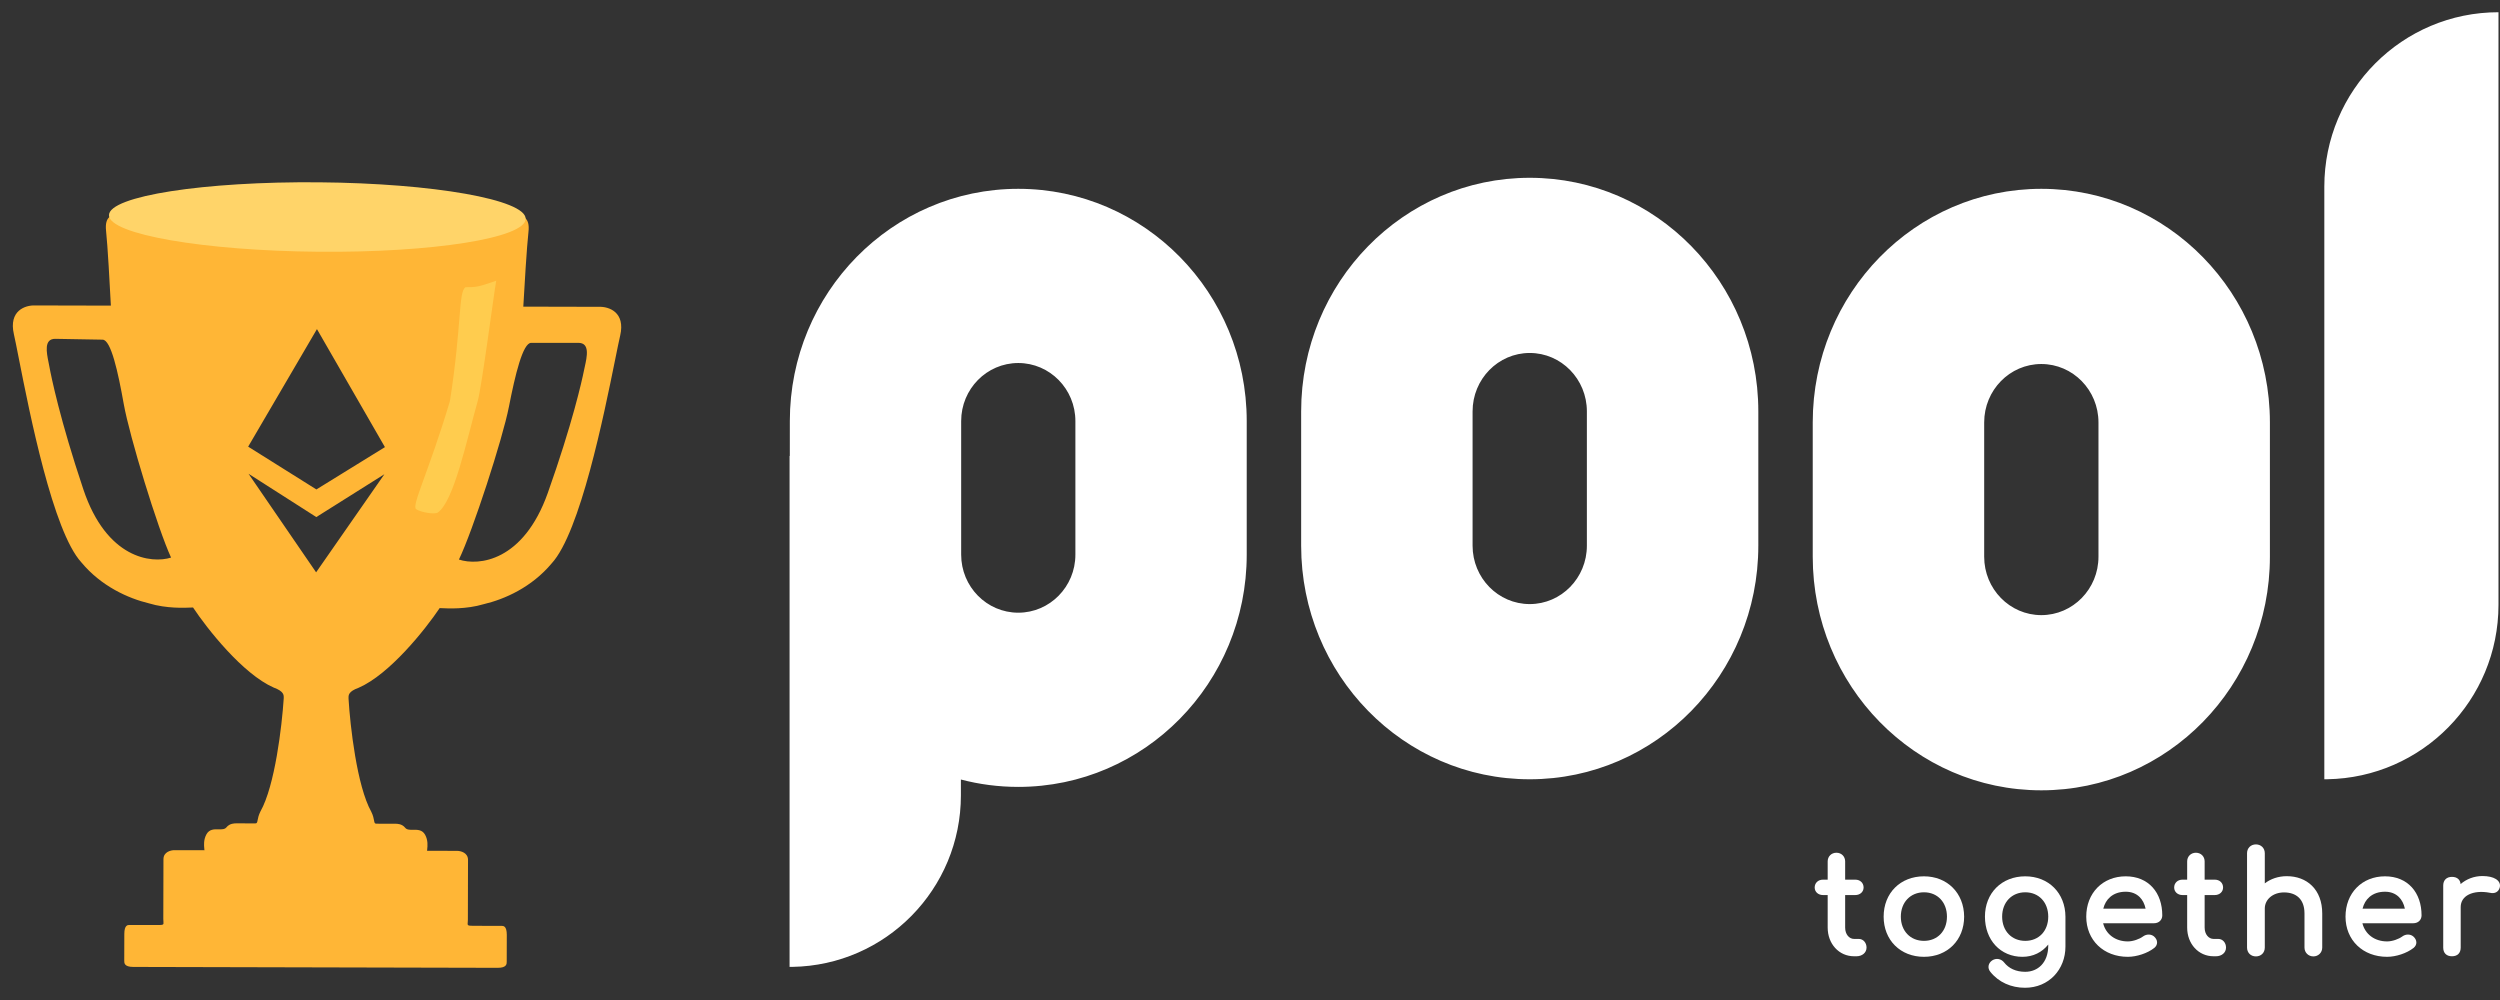 <svg width="180" height="72" viewBox="0 0 180 72" fill="none" xmlns="http://www.w3.org/2000/svg">
<rect x="0" y="0" width="180" height="72" fill="#333333" stroke="none"/>
<path fill-rule="evenodd" clip-rule="evenodd" d="M7.636 16.611C7.524 15.575 8.071 15.461 8.358 15.534C8.358 15.534 13.114 17.554 22.611 17.72C32.108 17.885 37.334 15.604 37.334 15.604C37.622 15.533 38.168 15.65 38.051 16.685C37.933 17.72 37.753 20.712 37.678 22.078L43.144 22.091C43.815 22.069 45.056 22.456 44.649 24.18C44.566 24.531 44.445 25.132 44.289 25.903C43.486 29.868 41.771 38.343 39.718 40.566C38.276 42.288 36.332 43.147 34.821 43.502C33.562 43.877 32.249 43.811 31.795 43.788L31.795 43.788C31.73 43.785 31.683 43.782 31.656 43.782C30.645 45.29 28.063 48.549 25.816 49.522C25.084 49.786 25.09 50.052 25.095 50.261C25.095 50.278 25.095 50.295 25.095 50.311C25.21 52.253 25.698 56.598 26.73 58.442C26.866 58.717 26.905 58.926 26.931 59.07C26.96 59.227 26.974 59.305 27.087 59.306L28.453 59.309C28.597 59.309 28.942 59.31 29.172 59.598C29.294 59.752 29.51 59.749 29.744 59.745C30.057 59.74 30.404 59.734 30.609 60.105C30.828 60.502 30.783 60.927 30.759 61.145C30.754 61.193 30.75 61.231 30.75 61.256L32.908 61.262C33.171 61.262 33.698 61.393 33.697 61.911L33.687 66.226C33.686 66.305 33.681 66.369 33.676 66.421C33.655 66.657 33.655 66.657 34.261 66.659L36.131 66.663C36.251 66.664 36.49 66.679 36.489 67.311L36.484 69.253C36.484 69.397 36.483 69.685 35.836 69.683L9.592 69.619C8.945 69.618 8.946 69.33 8.946 69.186L8.951 67.244C8.952 66.611 9.192 66.598 9.312 66.598L11.182 66.602C11.787 66.604 11.787 66.604 11.768 66.368L11.768 66.368L11.768 66.368C11.764 66.315 11.758 66.251 11.758 66.172L11.769 61.857C11.77 61.339 12.298 61.211 12.562 61.212L14.719 61.217C14.719 61.191 14.715 61.154 14.71 61.106C14.688 60.887 14.644 60.463 14.866 60.067C15.072 59.697 15.42 59.704 15.733 59.711C15.967 59.716 16.182 59.72 16.305 59.567C16.536 59.28 16.881 59.281 17.025 59.281L18.392 59.284C18.504 59.285 18.519 59.206 18.549 59.049C18.576 58.906 18.615 58.697 18.753 58.422C19.794 56.584 20.303 52.241 20.427 50.3C20.427 50.283 20.428 50.267 20.428 50.25L20.428 50.25C20.434 50.041 20.441 49.775 19.71 49.507C17.469 48.523 14.902 45.252 13.899 43.739C13.872 43.739 13.825 43.741 13.76 43.744L13.76 43.744L13.759 43.744L13.759 43.744C13.305 43.765 11.992 43.824 10.735 43.444C9.226 43.08 7.286 42.213 5.852 40.483C3.81 38.25 2.136 29.767 1.353 25.798C1.201 25.026 1.083 24.425 1.002 24.074C0.603 22.347 1.846 21.966 2.517 21.992L7.983 22.005C7.914 20.639 7.749 17.646 7.636 16.611ZM3.989 24.396C3.149 24.382 3.348 25.365 3.5 26.113C3.52 26.21 3.539 26.303 3.554 26.389C3.691 27.142 4.327 30.244 6.001 35.234C7.674 40.225 10.909 40.588 12.317 40.146C11.353 38.062 9.319 31.391 8.909 29.083C8.499 26.776 7.989 24.466 7.389 24.456L3.989 24.396ZM42.103 26.41C42.268 25.664 42.484 24.685 41.644 24.685L38.243 24.685C37.643 24.685 37.093 26.985 36.643 29.285C36.193 31.586 34.043 38.22 33.043 40.287C34.443 40.753 37.683 40.447 39.443 35.486C41.203 30.526 41.894 27.435 42.044 26.685C42.061 26.599 42.081 26.506 42.103 26.41L42.103 26.41ZM27.676 34.144L22.774 37.229L17.893 34.11L22.759 41.206L22.759 41.208L22.76 41.207L22.761 41.208L22.761 41.206L27.676 34.144ZM22.822 23.698L22.822 23.694L22.82 23.696L22.819 23.694L22.819 23.698L17.868 32.159L22.779 35.239L22.779 35.24L22.781 35.239L22.782 35.24L22.782 35.239L27.715 32.193L22.822 23.698Z" fill="#FFB636"/>
<path d="M37.848 15.756C37.836 17.137 31.155 18.198 22.925 18.126C14.696 18.054 7.834 16.873 7.846 15.492C7.858 14.111 14.739 13.054 22.969 13.126C31.199 13.197 37.86 14.375 37.848 15.756Z" fill="#FFD469"/>
<path d="M33.529 20.678C34.264 20.678 34.395 20.678 35.728 20.212C35.563 21.099 34.694 27.823 34.395 28.878C33.597 31.698 32.697 36.056 31.529 36.898C31.307 37.058 30.329 36.898 29.965 36.663C29.601 36.429 30.862 34.011 32.395 28.878C33.262 23.345 32.995 20.945 33.529 20.678Z" fill="#FFCC4E"/>
<path d="M73.316 13.595C82.4 13.595 89.764 21.082 89.764 30.318V39.934C89.764 49.169 82.4 56.657 73.316 56.657C71.889 56.657 70.505 56.472 69.184 56.125L69.185 57.26C69.185 64.016 63.772 69.506 57.053 69.615L56.849 69.617V32.827L56.867 32.826L56.868 30.318C56.868 21.082 64.232 13.595 73.316 13.595ZM146.975 13.595C156.064 13.595 163.433 21.125 163.433 30.414V40.084C163.433 49.373 156.064 56.903 146.975 56.903C137.886 56.903 130.517 49.373 130.517 40.084V30.414C130.517 21.125 137.886 13.595 146.975 13.595ZM110.141 12.801C119.23 12.801 126.599 20.331 126.599 29.619V39.29C126.599 48.578 119.23 56.108 110.141 56.108C101.051 56.108 93.683 48.578 93.683 39.29V29.619C93.683 20.331 101.051 12.801 110.141 12.801ZM179.891 0.881V43.547C179.891 50.415 174.388 55.995 167.559 56.106L167.351 56.108V13.442C167.351 6.505 172.966 0.881 179.891 0.881ZM146.975 26.209C144.703 26.209 142.861 28.091 142.861 30.414V40.084C142.861 42.406 144.703 44.289 146.975 44.289C149.247 44.289 151.09 42.406 151.09 40.084V30.414C151.09 28.091 149.247 26.209 146.975 26.209ZM73.316 26.137C71.045 26.137 69.204 28.009 69.204 30.318V39.934C69.204 42.243 71.045 44.114 73.316 44.114C75.587 44.114 77.428 42.243 77.428 39.934V30.318C77.428 28.009 75.587 26.137 73.316 26.137ZM110.141 25.414C107.868 25.414 106.026 27.297 106.026 29.619V39.29C106.026 41.612 107.868 43.494 110.141 43.494C112.413 43.494 114.255 41.612 114.255 39.29V29.619C114.255 27.297 112.413 25.414 110.141 25.414Z" fill="white"/>
<path d="M133.832 67.602H133.49C133.15 67.602 132.851 67.283 132.851 66.787V64.444H133.581C133.92 64.444 134.179 64.219 134.179 63.9C134.179 63.738 134.119 63.594 134.009 63.492C133.899 63.389 133.749 63.335 133.581 63.335H132.851V62.021C132.851 61.663 132.583 61.397 132.222 61.397C131.861 61.397 131.593 61.663 131.593 62.021V63.335H131.256C131.088 63.335 130.937 63.389 130.828 63.492C130.718 63.594 130.657 63.738 130.657 63.9C130.657 64.219 130.916 64.444 131.256 64.444H131.593V66.787C131.593 67.954 132.403 68.851 133.49 68.851H133.671C134.062 68.851 134.391 68.604 134.391 68.226C134.391 67.884 134.159 67.602 133.832 67.602Z" fill="white"/>
<path fill-rule="evenodd" clip-rule="evenodd" d="M141.418 65.998L141.418 65.997C141.408 64.302 140.206 63.095 138.525 63.095C137.68 63.095 136.952 63.394 136.436 63.91C135.92 64.427 135.622 65.154 135.622 65.998C135.622 66.837 135.92 67.562 136.436 68.077C136.952 68.592 137.68 68.891 138.525 68.891C139.366 68.891 140.091 68.592 140.606 68.077C141.12 67.562 141.418 66.837 141.418 65.998ZM138.525 64.245C139.016 64.245 139.427 64.426 139.717 64.732C140.007 65.038 140.181 65.476 140.181 65.998C140.181 66.52 140.007 66.955 139.717 67.259C139.428 67.562 139.016 67.742 138.525 67.742C138.034 67.742 137.62 67.562 137.328 67.258C137.036 66.954 136.86 66.519 136.86 65.998C136.86 64.962 137.555 64.245 138.525 64.245Z" fill="white"/>
<path fill-rule="evenodd" clip-rule="evenodd" d="M145.799 71.119C144.809 71.119 143.906 70.725 143.306 69.973C143.194 69.838 143.152 69.679 143.179 69.527C143.206 69.377 143.298 69.244 143.434 69.152L143.435 69.151C143.736 68.952 144.101 69.042 144.298 69.299C144.634 69.724 145.148 69.97 145.819 69.97C146.27 69.97 146.682 69.805 146.981 69.492C147.279 69.179 147.474 68.709 147.474 68.086V68.007C147.03 68.564 146.383 68.891 145.618 68.891C144.829 68.891 144.151 68.59 143.671 68.074C143.192 67.558 142.916 66.835 142.916 65.998C142.916 65.154 143.214 64.427 143.73 63.91C144.246 63.394 144.973 63.095 145.819 63.095C147.5 63.095 148.702 64.302 148.712 65.997L148.712 65.998L148.712 68.156C148.712 69.798 147.525 71.119 145.799 71.119ZM145.819 67.742C145.328 67.742 144.914 67.562 144.622 67.258C144.33 66.954 144.154 66.519 144.154 65.998C144.154 64.962 144.848 64.245 145.819 64.245C146.309 64.245 146.721 64.426 147.01 64.732C147.3 65.038 147.474 65.476 147.474 65.998C147.474 66.52 147.3 66.955 147.011 67.259C146.721 67.562 146.31 67.742 145.819 67.742Z" fill="white"/>
<path fill-rule="evenodd" clip-rule="evenodd" d="M155.085 67.42C154.863 67.24 154.537 67.247 154.295 67.427C154.044 67.612 153.587 67.782 153.203 67.782C152.291 67.782 151.617 67.25 151.425 66.473H155.095C155.259 66.473 155.407 66.418 155.515 66.316C155.624 66.213 155.684 66.07 155.684 65.908C155.684 65.095 155.443 64.391 154.987 63.889C154.531 63.385 153.869 63.095 153.052 63.095C152.226 63.095 151.513 63.395 151.007 63.911C150.502 64.428 150.21 65.155 150.21 65.998C150.21 66.839 150.518 67.564 151.051 68.079C151.584 68.593 152.334 68.891 153.203 68.891C153.843 68.891 154.626 68.633 155.103 68.254C155.24 68.148 155.315 68.002 155.31 67.844C155.305 67.688 155.223 67.54 155.087 67.422L155.085 67.42ZM153.052 64.204C153.475 64.204 153.807 64.346 154.049 64.581C154.263 64.79 154.411 65.078 154.483 65.424H151.436C151.522 65.078 151.691 64.79 151.932 64.582C152.206 64.346 152.581 64.204 153.052 64.204Z" fill="white"/>
<path d="M159.715 67.602H159.373C159.033 67.602 158.734 67.283 158.734 66.787V64.444H159.463C159.803 64.444 160.062 64.219 160.062 63.9C160.062 63.738 160.002 63.594 159.892 63.492C159.782 63.389 159.631 63.335 159.463 63.335H158.734V62.021C158.734 61.663 158.466 61.397 158.105 61.397C157.744 61.397 157.476 61.663 157.476 62.021V63.335H157.139C156.971 63.335 156.82 63.389 156.711 63.492C156.6 63.594 156.54 63.738 156.54 63.9C156.54 64.219 156.799 64.444 157.139 64.444H157.476V66.787C157.476 67.954 158.286 68.851 159.373 68.851H159.554C159.945 68.851 160.274 68.604 160.274 68.226C160.274 67.884 160.041 67.602 159.715 67.602Z" fill="white"/>
<path d="M164.65 63.085C164.042 63.085 163.491 63.274 163.065 63.603V61.432C163.065 61.252 163.001 61.092 162.884 60.976C162.768 60.861 162.607 60.797 162.426 60.797C162.245 60.797 162.083 60.861 161.967 60.976C161.851 61.092 161.787 61.252 161.787 61.432V68.226C161.787 68.406 161.851 68.566 161.967 68.682C162.083 68.797 162.245 68.861 162.426 68.861C162.607 68.861 162.768 68.797 162.884 68.682C163.001 68.566 163.065 68.406 163.065 68.226V65.409C163.065 64.766 163.643 64.254 164.448 64.254C164.884 64.254 165.249 64.375 165.505 64.616C165.76 64.856 165.923 65.229 165.923 65.768V68.226C165.923 68.585 166.2 68.861 166.562 68.861C166.923 68.861 167.201 68.585 167.201 68.226V65.768C167.201 64.912 166.93 64.239 166.468 63.779C166.007 63.32 165.367 63.085 164.65 63.085Z" fill="white"/>
<path fill-rule="evenodd" clip-rule="evenodd" d="M173.763 66.473H170.093C170.285 67.25 170.958 67.782 171.871 67.782C172.255 67.782 172.712 67.612 172.963 67.427C173.205 67.247 173.531 67.24 173.752 67.42L173.755 67.423C173.89 67.54 173.973 67.688 173.978 67.844C173.983 68.002 173.908 68.148 173.77 68.254C173.293 68.633 172.511 68.891 171.871 68.891C171.001 68.891 170.252 68.593 169.719 68.079C169.186 67.564 168.877 66.839 168.877 65.998C168.877 65.155 169.169 64.428 169.675 63.911C170.181 63.395 170.893 63.095 171.72 63.095C172.537 63.095 173.198 63.385 173.655 63.889C174.11 64.391 174.352 65.095 174.352 65.908C174.352 66.07 174.291 66.213 174.183 66.316C174.075 66.418 173.927 66.473 173.763 66.473ZM171.72 64.204C172.143 64.204 172.475 64.346 172.716 64.581C172.93 64.79 173.079 65.078 173.151 65.424H170.104C170.19 65.078 170.359 64.79 170.6 64.582C170.874 64.346 171.248 64.204 171.72 64.204Z" fill="white"/>
<path d="M178.735 63.075C178.135 63.075 177.58 63.293 177.164 63.654C177.149 63.513 177.099 63.39 177.006 63.298C176.89 63.183 176.728 63.135 176.541 63.135C176.357 63.135 176.195 63.187 176.08 63.302C175.964 63.416 175.912 63.577 175.912 63.76V68.226C175.912 68.413 175.964 68.575 176.081 68.689C176.197 68.802 176.359 68.851 176.541 68.851C176.729 68.851 176.892 68.799 177.007 68.684C177.121 68.568 177.17 68.407 177.17 68.226V65.309C177.17 64.901 177.383 64.592 177.75 64.407C178.123 64.22 178.658 64.161 179.282 64.282C179.43 64.315 179.582 64.313 179.713 64.249C179.848 64.183 179.941 64.059 179.984 63.89C180.014 63.773 180.002 63.657 179.95 63.55C179.899 63.446 179.812 63.359 179.701 63.289C179.481 63.152 179.15 63.075 178.735 63.075Z" fill="white"/>
</svg>
